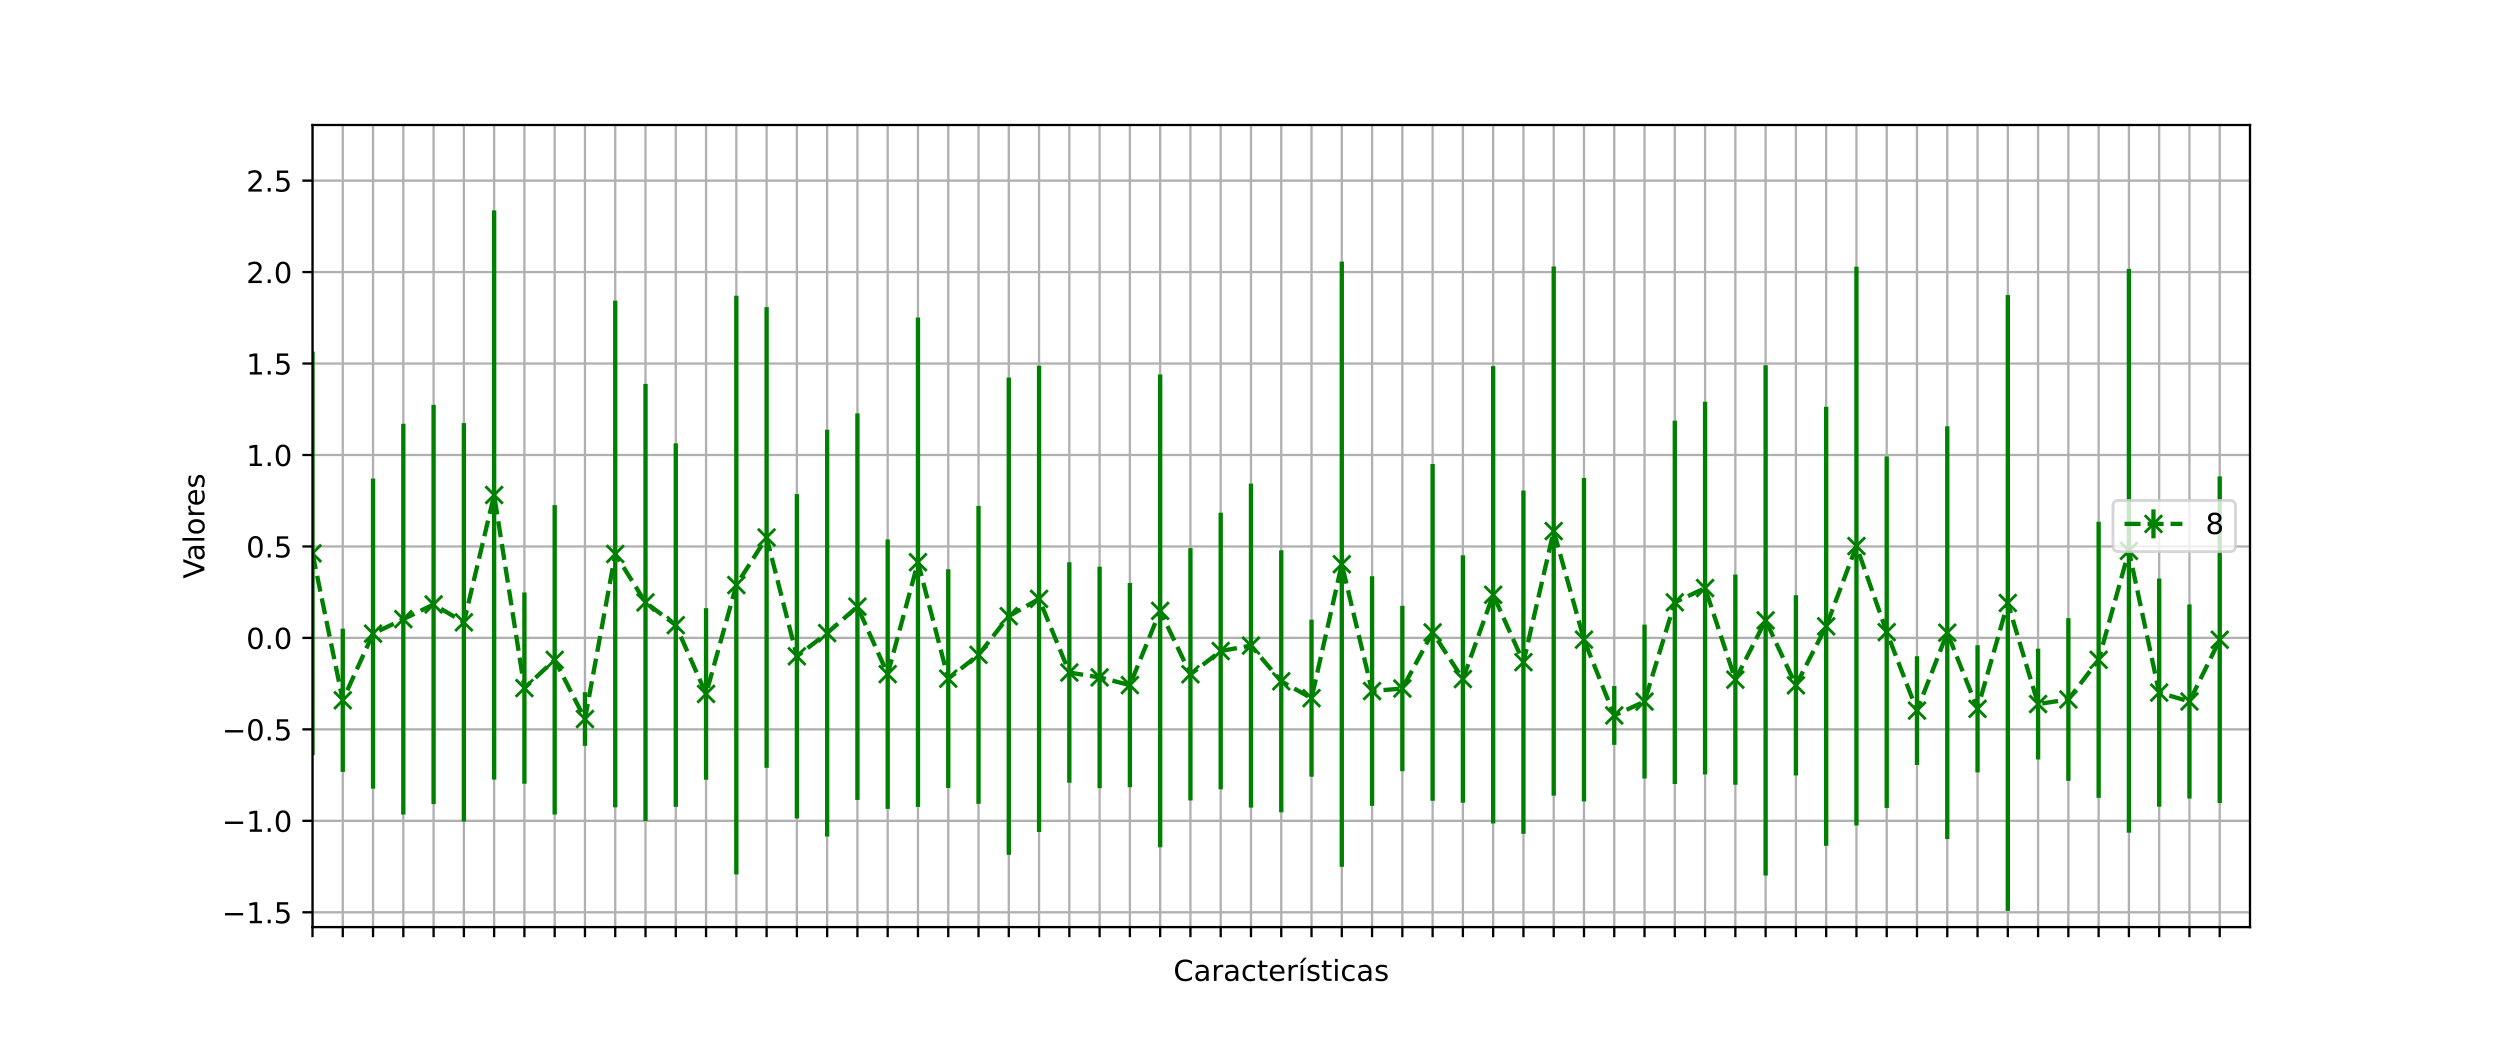 <?xml version="1.0" encoding="utf-8" standalone="no"?>
<!DOCTYPE svg PUBLIC "-//W3C//DTD SVG 1.1//EN"
  "http://www.w3.org/Graphics/SVG/1.1/DTD/svg11.dtd">
<!-- Created with matplotlib (https://matplotlib.org/) -->
<svg height="360pt" version="1.1" viewBox="0 0 864 360" width="864pt" xmlns="http://www.w3.org/2000/svg" xmlns:xlink="http://www.w3.org/1999/xlink">
 <defs>
  <style type="text/css">*{stroke-linecap:butt;stroke-linejoin:round;}</style>
 </defs>
 <g id="figure_1">
  <g id="patch_1">
   <path d="M 0 360 
L 864 360 
L 864 0 
L 0 0 
z
" style="fill:#ffffff;"/>
  </g>
  <g id="axes_1">
   <g id="patch_2">
    <path d="M 108 320.4 
L 777.6 320.4 
L 777.6 43.2 
L 108 43.2 
z
" style="fill:#ffffff;"/>
   </g>
   <g id="matplotlib.axis_1">
    <g id="xtick_1">
     <g id="line2d_1">
      <path clip-path="url(#pb3b58deb96)" d="M 108 320.4 
L 108 43.2 
" style="fill:none;stroke:#b0b0b0;stroke-linecap:square;stroke-width:0.8;"/>
     </g>
     <g id="line2d_2">
      <defs>
       <path d="M 0 0 
L 0 3.5 
" id="m9995a8ee7d" style="stroke:#000000;stroke-width:0.8;"/>
      </defs>
      <g>
       <use style="stroke:#000000;stroke-width:0.8;" x="108" xlink:href="#m9995a8ee7d" y="320.4"/>
      </g>
     </g>
    </g>
    <g id="xtick_2">
     <g id="line2d_3">
      <path clip-path="url(#pb3b58deb96)" d="M 118.463 320.4 
L 118.463 43.2 
" style="fill:none;stroke:#b0b0b0;stroke-linecap:square;stroke-width:0.8;"/>
     </g>
     <g id="line2d_4">
      <g>
       <use style="stroke:#000000;stroke-width:0.8;" x="118.463" xlink:href="#m9995a8ee7d" y="320.4"/>
      </g>
     </g>
    </g>
    <g id="xtick_3">
     <g id="line2d_5">
      <path clip-path="url(#pb3b58deb96)" d="M 128.925 320.4 
L 128.925 43.2 
" style="fill:none;stroke:#b0b0b0;stroke-linecap:square;stroke-width:0.8;"/>
     </g>
     <g id="line2d_6">
      <g>
       <use style="stroke:#000000;stroke-width:0.8;" x="128.925" xlink:href="#m9995a8ee7d" y="320.4"/>
      </g>
     </g>
    </g>
    <g id="xtick_4">
     <g id="line2d_7">
      <path clip-path="url(#pb3b58deb96)" d="M 139.387 320.4 
L 139.387 43.2 
" style="fill:none;stroke:#b0b0b0;stroke-linecap:square;stroke-width:0.8;"/>
     </g>
     <g id="line2d_8">
      <g>
       <use style="stroke:#000000;stroke-width:0.8;" x="139.387" xlink:href="#m9995a8ee7d" y="320.4"/>
      </g>
     </g>
    </g>
    <g id="xtick_5">
     <g id="line2d_9">
      <path clip-path="url(#pb3b58deb96)" d="M 149.85 320.4 
L 149.85 43.2 
" style="fill:none;stroke:#b0b0b0;stroke-linecap:square;stroke-width:0.8;"/>
     </g>
     <g id="line2d_10">
      <g>
       <use style="stroke:#000000;stroke-width:0.8;" x="149.85" xlink:href="#m9995a8ee7d" y="320.4"/>
      </g>
     </g>
    </g>
    <g id="xtick_6">
     <g id="line2d_11">
      <path clip-path="url(#pb3b58deb96)" d="M 160.312 320.4 
L 160.312 43.2 
" style="fill:none;stroke:#b0b0b0;stroke-linecap:square;stroke-width:0.8;"/>
     </g>
     <g id="line2d_12">
      <g>
       <use style="stroke:#000000;stroke-width:0.8;" x="160.312" xlink:href="#m9995a8ee7d" y="320.4"/>
      </g>
     </g>
    </g>
    <g id="xtick_7">
     <g id="line2d_13">
      <path clip-path="url(#pb3b58deb96)" d="M 170.775 320.4 
L 170.775 43.2 
" style="fill:none;stroke:#b0b0b0;stroke-linecap:square;stroke-width:0.8;"/>
     </g>
     <g id="line2d_14">
      <g>
       <use style="stroke:#000000;stroke-width:0.8;" x="170.775" xlink:href="#m9995a8ee7d" y="320.4"/>
      </g>
     </g>
    </g>
    <g id="xtick_8">
     <g id="line2d_15">
      <path clip-path="url(#pb3b58deb96)" d="M 181.238 320.4 
L 181.238 43.2 
" style="fill:none;stroke:#b0b0b0;stroke-linecap:square;stroke-width:0.8;"/>
     </g>
     <g id="line2d_16">
      <g>
       <use style="stroke:#000000;stroke-width:0.8;" x="181.238" xlink:href="#m9995a8ee7d" y="320.4"/>
      </g>
     </g>
    </g>
    <g id="xtick_9">
     <g id="line2d_17">
      <path clip-path="url(#pb3b58deb96)" d="M 191.7 320.4 
L 191.7 43.2 
" style="fill:none;stroke:#b0b0b0;stroke-linecap:square;stroke-width:0.8;"/>
     </g>
     <g id="line2d_18">
      <g>
       <use style="stroke:#000000;stroke-width:0.8;" x="191.7" xlink:href="#m9995a8ee7d" y="320.4"/>
      </g>
     </g>
    </g>
    <g id="xtick_10">
     <g id="line2d_19">
      <path clip-path="url(#pb3b58deb96)" d="M 202.162 320.4 
L 202.162 43.2 
" style="fill:none;stroke:#b0b0b0;stroke-linecap:square;stroke-width:0.8;"/>
     </g>
     <g id="line2d_20">
      <g>
       <use style="stroke:#000000;stroke-width:0.8;" x="202.162" xlink:href="#m9995a8ee7d" y="320.4"/>
      </g>
     </g>
    </g>
    <g id="xtick_11">
     <g id="line2d_21">
      <path clip-path="url(#pb3b58deb96)" d="M 212.625 320.4 
L 212.625 43.2 
" style="fill:none;stroke:#b0b0b0;stroke-linecap:square;stroke-width:0.8;"/>
     </g>
     <g id="line2d_22">
      <g>
       <use style="stroke:#000000;stroke-width:0.8;" x="212.625" xlink:href="#m9995a8ee7d" y="320.4"/>
      </g>
     </g>
    </g>
    <g id="xtick_12">
     <g id="line2d_23">
      <path clip-path="url(#pb3b58deb96)" d="M 223.088 320.4 
L 223.088 43.2 
" style="fill:none;stroke:#b0b0b0;stroke-linecap:square;stroke-width:0.8;"/>
     </g>
     <g id="line2d_24">
      <g>
       <use style="stroke:#000000;stroke-width:0.8;" x="223.088" xlink:href="#m9995a8ee7d" y="320.4"/>
      </g>
     </g>
    </g>
    <g id="xtick_13">
     <g id="line2d_25">
      <path clip-path="url(#pb3b58deb96)" d="M 233.55 320.4 
L 233.55 43.2 
" style="fill:none;stroke:#b0b0b0;stroke-linecap:square;stroke-width:0.8;"/>
     </g>
     <g id="line2d_26">
      <g>
       <use style="stroke:#000000;stroke-width:0.8;" x="233.55" xlink:href="#m9995a8ee7d" y="320.4"/>
      </g>
     </g>
    </g>
    <g id="xtick_14">
     <g id="line2d_27">
      <path clip-path="url(#pb3b58deb96)" d="M 244.012 320.4 
L 244.012 43.2 
" style="fill:none;stroke:#b0b0b0;stroke-linecap:square;stroke-width:0.8;"/>
     </g>
     <g id="line2d_28">
      <g>
       <use style="stroke:#000000;stroke-width:0.8;" x="244.012" xlink:href="#m9995a8ee7d" y="320.4"/>
      </g>
     </g>
    </g>
    <g id="xtick_15">
     <g id="line2d_29">
      <path clip-path="url(#pb3b58deb96)" d="M 254.475 320.4 
L 254.475 43.2 
" style="fill:none;stroke:#b0b0b0;stroke-linecap:square;stroke-width:0.8;"/>
     </g>
     <g id="line2d_30">
      <g>
       <use style="stroke:#000000;stroke-width:0.8;" x="254.475" xlink:href="#m9995a8ee7d" y="320.4"/>
      </g>
     </g>
    </g>
    <g id="xtick_16">
     <g id="line2d_31">
      <path clip-path="url(#pb3b58deb96)" d="M 264.938 320.4 
L 264.938 43.2 
" style="fill:none;stroke:#b0b0b0;stroke-linecap:square;stroke-width:0.8;"/>
     </g>
     <g id="line2d_32">
      <g>
       <use style="stroke:#000000;stroke-width:0.8;" x="264.938" xlink:href="#m9995a8ee7d" y="320.4"/>
      </g>
     </g>
    </g>
    <g id="xtick_17">
     <g id="line2d_33">
      <path clip-path="url(#pb3b58deb96)" d="M 275.4 320.4 
L 275.4 43.2 
" style="fill:none;stroke:#b0b0b0;stroke-linecap:square;stroke-width:0.8;"/>
     </g>
     <g id="line2d_34">
      <g>
       <use style="stroke:#000000;stroke-width:0.8;" x="275.4" xlink:href="#m9995a8ee7d" y="320.4"/>
      </g>
     </g>
    </g>
    <g id="xtick_18">
     <g id="line2d_35">
      <path clip-path="url(#pb3b58deb96)" d="M 285.863 320.4 
L 285.863 43.2 
" style="fill:none;stroke:#b0b0b0;stroke-linecap:square;stroke-width:0.8;"/>
     </g>
     <g id="line2d_36">
      <g>
       <use style="stroke:#000000;stroke-width:0.8;" x="285.863" xlink:href="#m9995a8ee7d" y="320.4"/>
      </g>
     </g>
    </g>
    <g id="xtick_19">
     <g id="line2d_37">
      <path clip-path="url(#pb3b58deb96)" d="M 296.325 320.4 
L 296.325 43.2 
" style="fill:none;stroke:#b0b0b0;stroke-linecap:square;stroke-width:0.8;"/>
     </g>
     <g id="line2d_38">
      <g>
       <use style="stroke:#000000;stroke-width:0.8;" x="296.325" xlink:href="#m9995a8ee7d" y="320.4"/>
      </g>
     </g>
    </g>
    <g id="xtick_20">
     <g id="line2d_39">
      <path clip-path="url(#pb3b58deb96)" d="M 306.788 320.4 
L 306.788 43.2 
" style="fill:none;stroke:#b0b0b0;stroke-linecap:square;stroke-width:0.8;"/>
     </g>
     <g id="line2d_40">
      <g>
       <use style="stroke:#000000;stroke-width:0.8;" x="306.788" xlink:href="#m9995a8ee7d" y="320.4"/>
      </g>
     </g>
    </g>
    <g id="xtick_21">
     <g id="line2d_41">
      <path clip-path="url(#pb3b58deb96)" d="M 317.25 320.4 
L 317.25 43.2 
" style="fill:none;stroke:#b0b0b0;stroke-linecap:square;stroke-width:0.8;"/>
     </g>
     <g id="line2d_42">
      <g>
       <use style="stroke:#000000;stroke-width:0.8;" x="317.25" xlink:href="#m9995a8ee7d" y="320.4"/>
      </g>
     </g>
    </g>
    <g id="xtick_22">
     <g id="line2d_43">
      <path clip-path="url(#pb3b58deb96)" d="M 327.712 320.4 
L 327.712 43.2 
" style="fill:none;stroke:#b0b0b0;stroke-linecap:square;stroke-width:0.8;"/>
     </g>
     <g id="line2d_44">
      <g>
       <use style="stroke:#000000;stroke-width:0.8;" x="327.712" xlink:href="#m9995a8ee7d" y="320.4"/>
      </g>
     </g>
    </g>
    <g id="xtick_23">
     <g id="line2d_45">
      <path clip-path="url(#pb3b58deb96)" d="M 338.175 320.4 
L 338.175 43.2 
" style="fill:none;stroke:#b0b0b0;stroke-linecap:square;stroke-width:0.8;"/>
     </g>
     <g id="line2d_46">
      <g>
       <use style="stroke:#000000;stroke-width:0.8;" x="338.175" xlink:href="#m9995a8ee7d" y="320.4"/>
      </g>
     </g>
    </g>
    <g id="xtick_24">
     <g id="line2d_47">
      <path clip-path="url(#pb3b58deb96)" d="M 348.637 320.4 
L 348.637 43.2 
" style="fill:none;stroke:#b0b0b0;stroke-linecap:square;stroke-width:0.8;"/>
     </g>
     <g id="line2d_48">
      <g>
       <use style="stroke:#000000;stroke-width:0.8;" x="348.637" xlink:href="#m9995a8ee7d" y="320.4"/>
      </g>
     </g>
    </g>
    <g id="xtick_25">
     <g id="line2d_49">
      <path clip-path="url(#pb3b58deb96)" d="M 359.1 320.4 
L 359.1 43.2 
" style="fill:none;stroke:#b0b0b0;stroke-linecap:square;stroke-width:0.8;"/>
     </g>
     <g id="line2d_50">
      <g>
       <use style="stroke:#000000;stroke-width:0.8;" x="359.1" xlink:href="#m9995a8ee7d" y="320.4"/>
      </g>
     </g>
    </g>
    <g id="xtick_26">
     <g id="line2d_51">
      <path clip-path="url(#pb3b58deb96)" d="M 369.562 320.4 
L 369.562 43.2 
" style="fill:none;stroke:#b0b0b0;stroke-linecap:square;stroke-width:0.8;"/>
     </g>
     <g id="line2d_52">
      <g>
       <use style="stroke:#000000;stroke-width:0.8;" x="369.562" xlink:href="#m9995a8ee7d" y="320.4"/>
      </g>
     </g>
    </g>
    <g id="xtick_27">
     <g id="line2d_53">
      <path clip-path="url(#pb3b58deb96)" d="M 380.025 320.4 
L 380.025 43.2 
" style="fill:none;stroke:#b0b0b0;stroke-linecap:square;stroke-width:0.8;"/>
     </g>
     <g id="line2d_54">
      <g>
       <use style="stroke:#000000;stroke-width:0.8;" x="380.025" xlink:href="#m9995a8ee7d" y="320.4"/>
      </g>
     </g>
    </g>
    <g id="xtick_28">
     <g id="line2d_55">
      <path clip-path="url(#pb3b58deb96)" d="M 390.488 320.4 
L 390.488 43.2 
" style="fill:none;stroke:#b0b0b0;stroke-linecap:square;stroke-width:0.8;"/>
     </g>
     <g id="line2d_56">
      <g>
       <use style="stroke:#000000;stroke-width:0.8;" x="390.488" xlink:href="#m9995a8ee7d" y="320.4"/>
      </g>
     </g>
    </g>
    <g id="xtick_29">
     <g id="line2d_57">
      <path clip-path="url(#pb3b58deb96)" d="M 400.95 320.4 
L 400.95 43.2 
" style="fill:none;stroke:#b0b0b0;stroke-linecap:square;stroke-width:0.8;"/>
     </g>
     <g id="line2d_58">
      <g>
       <use style="stroke:#000000;stroke-width:0.8;" x="400.95" xlink:href="#m9995a8ee7d" y="320.4"/>
      </g>
     </g>
    </g>
    <g id="xtick_30">
     <g id="line2d_59">
      <path clip-path="url(#pb3b58deb96)" d="M 411.413 320.4 
L 411.413 43.2 
" style="fill:none;stroke:#b0b0b0;stroke-linecap:square;stroke-width:0.8;"/>
     </g>
     <g id="line2d_60">
      <g>
       <use style="stroke:#000000;stroke-width:0.8;" x="411.413" xlink:href="#m9995a8ee7d" y="320.4"/>
      </g>
     </g>
    </g>
    <g id="xtick_31">
     <g id="line2d_61">
      <path clip-path="url(#pb3b58deb96)" d="M 421.875 320.4 
L 421.875 43.2 
" style="fill:none;stroke:#b0b0b0;stroke-linecap:square;stroke-width:0.8;"/>
     </g>
     <g id="line2d_62">
      <g>
       <use style="stroke:#000000;stroke-width:0.8;" x="421.875" xlink:href="#m9995a8ee7d" y="320.4"/>
      </g>
     </g>
    </g>
    <g id="xtick_32">
     <g id="line2d_63">
      <path clip-path="url(#pb3b58deb96)" d="M 432.337 320.4 
L 432.337 43.2 
" style="fill:none;stroke:#b0b0b0;stroke-linecap:square;stroke-width:0.8;"/>
     </g>
     <g id="line2d_64">
      <g>
       <use style="stroke:#000000;stroke-width:0.8;" x="432.337" xlink:href="#m9995a8ee7d" y="320.4"/>
      </g>
     </g>
    </g>
    <g id="xtick_33">
     <g id="line2d_65">
      <path clip-path="url(#pb3b58deb96)" d="M 442.8 320.4 
L 442.8 43.2 
" style="fill:none;stroke:#b0b0b0;stroke-linecap:square;stroke-width:0.8;"/>
     </g>
     <g id="line2d_66">
      <g>
       <use style="stroke:#000000;stroke-width:0.8;" x="442.8" xlink:href="#m9995a8ee7d" y="320.4"/>
      </g>
     </g>
    </g>
    <g id="xtick_34">
     <g id="line2d_67">
      <path clip-path="url(#pb3b58deb96)" d="M 453.262 320.4 
L 453.262 43.2 
" style="fill:none;stroke:#b0b0b0;stroke-linecap:square;stroke-width:0.8;"/>
     </g>
     <g id="line2d_68">
      <g>
       <use style="stroke:#000000;stroke-width:0.8;" x="453.262" xlink:href="#m9995a8ee7d" y="320.4"/>
      </g>
     </g>
    </g>
    <g id="xtick_35">
     <g id="line2d_69">
      <path clip-path="url(#pb3b58deb96)" d="M 463.725 320.4 
L 463.725 43.2 
" style="fill:none;stroke:#b0b0b0;stroke-linecap:square;stroke-width:0.8;"/>
     </g>
     <g id="line2d_70">
      <g>
       <use style="stroke:#000000;stroke-width:0.8;" x="463.725" xlink:href="#m9995a8ee7d" y="320.4"/>
      </g>
     </g>
    </g>
    <g id="xtick_36">
     <g id="line2d_71">
      <path clip-path="url(#pb3b58deb96)" d="M 474.188 320.4 
L 474.188 43.2 
" style="fill:none;stroke:#b0b0b0;stroke-linecap:square;stroke-width:0.8;"/>
     </g>
     <g id="line2d_72">
      <g>
       <use style="stroke:#000000;stroke-width:0.8;" x="474.188" xlink:href="#m9995a8ee7d" y="320.4"/>
      </g>
     </g>
    </g>
    <g id="xtick_37">
     <g id="line2d_73">
      <path clip-path="url(#pb3b58deb96)" d="M 484.65 320.4 
L 484.65 43.2 
" style="fill:none;stroke:#b0b0b0;stroke-linecap:square;stroke-width:0.8;"/>
     </g>
     <g id="line2d_74">
      <g>
       <use style="stroke:#000000;stroke-width:0.8;" x="484.65" xlink:href="#m9995a8ee7d" y="320.4"/>
      </g>
     </g>
    </g>
    <g id="xtick_38">
     <g id="line2d_75">
      <path clip-path="url(#pb3b58deb96)" d="M 495.113 320.4 
L 495.113 43.2 
" style="fill:none;stroke:#b0b0b0;stroke-linecap:square;stroke-width:0.8;"/>
     </g>
     <g id="line2d_76">
      <g>
       <use style="stroke:#000000;stroke-width:0.8;" x="495.113" xlink:href="#m9995a8ee7d" y="320.4"/>
      </g>
     </g>
    </g>
    <g id="xtick_39">
     <g id="line2d_77">
      <path clip-path="url(#pb3b58deb96)" d="M 505.575 320.4 
L 505.575 43.2 
" style="fill:none;stroke:#b0b0b0;stroke-linecap:square;stroke-width:0.8;"/>
     </g>
     <g id="line2d_78">
      <g>
       <use style="stroke:#000000;stroke-width:0.8;" x="505.575" xlink:href="#m9995a8ee7d" y="320.4"/>
      </g>
     </g>
    </g>
    <g id="xtick_40">
     <g id="line2d_79">
      <path clip-path="url(#pb3b58deb96)" d="M 516.038 320.4 
L 516.038 43.2 
" style="fill:none;stroke:#b0b0b0;stroke-linecap:square;stroke-width:0.8;"/>
     </g>
     <g id="line2d_80">
      <g>
       <use style="stroke:#000000;stroke-width:0.8;" x="516.038" xlink:href="#m9995a8ee7d" y="320.4"/>
      </g>
     </g>
    </g>
    <g id="xtick_41">
     <g id="line2d_81">
      <path clip-path="url(#pb3b58deb96)" d="M 526.5 320.4 
L 526.5 43.2 
" style="fill:none;stroke:#b0b0b0;stroke-linecap:square;stroke-width:0.8;"/>
     </g>
     <g id="line2d_82">
      <g>
       <use style="stroke:#000000;stroke-width:0.8;" x="526.5" xlink:href="#m9995a8ee7d" y="320.4"/>
      </g>
     </g>
    </g>
    <g id="xtick_42">
     <g id="line2d_83">
      <path clip-path="url(#pb3b58deb96)" d="M 536.962 320.4 
L 536.962 43.2 
" style="fill:none;stroke:#b0b0b0;stroke-linecap:square;stroke-width:0.8;"/>
     </g>
     <g id="line2d_84">
      <g>
       <use style="stroke:#000000;stroke-width:0.8;" x="536.962" xlink:href="#m9995a8ee7d" y="320.4"/>
      </g>
     </g>
    </g>
    <g id="xtick_43">
     <g id="line2d_85">
      <path clip-path="url(#pb3b58deb96)" d="M 547.425 320.4 
L 547.425 43.2 
" style="fill:none;stroke:#b0b0b0;stroke-linecap:square;stroke-width:0.8;"/>
     </g>
     <g id="line2d_86">
      <g>
       <use style="stroke:#000000;stroke-width:0.8;" x="547.425" xlink:href="#m9995a8ee7d" y="320.4"/>
      </g>
     </g>
    </g>
    <g id="xtick_44">
     <g id="line2d_87">
      <path clip-path="url(#pb3b58deb96)" d="M 557.888 320.4 
L 557.888 43.2 
" style="fill:none;stroke:#b0b0b0;stroke-linecap:square;stroke-width:0.8;"/>
     </g>
     <g id="line2d_88">
      <g>
       <use style="stroke:#000000;stroke-width:0.8;" x="557.888" xlink:href="#m9995a8ee7d" y="320.4"/>
      </g>
     </g>
    </g>
    <g id="xtick_45">
     <g id="line2d_89">
      <path clip-path="url(#pb3b58deb96)" d="M 568.35 320.4 
L 568.35 43.2 
" style="fill:none;stroke:#b0b0b0;stroke-linecap:square;stroke-width:0.8;"/>
     </g>
     <g id="line2d_90">
      <g>
       <use style="stroke:#000000;stroke-width:0.8;" x="568.35" xlink:href="#m9995a8ee7d" y="320.4"/>
      </g>
     </g>
    </g>
    <g id="xtick_46">
     <g id="line2d_91">
      <path clip-path="url(#pb3b58deb96)" d="M 578.812 320.4 
L 578.812 43.2 
" style="fill:none;stroke:#b0b0b0;stroke-linecap:square;stroke-width:0.8;"/>
     </g>
     <g id="line2d_92">
      <g>
       <use style="stroke:#000000;stroke-width:0.8;" x="578.812" xlink:href="#m9995a8ee7d" y="320.4"/>
      </g>
     </g>
    </g>
    <g id="xtick_47">
     <g id="line2d_93">
      <path clip-path="url(#pb3b58deb96)" d="M 589.275 320.4 
L 589.275 43.2 
" style="fill:none;stroke:#b0b0b0;stroke-linecap:square;stroke-width:0.8;"/>
     </g>
     <g id="line2d_94">
      <g>
       <use style="stroke:#000000;stroke-width:0.8;" x="589.275" xlink:href="#m9995a8ee7d" y="320.4"/>
      </g>
     </g>
    </g>
    <g id="xtick_48">
     <g id="line2d_95">
      <path clip-path="url(#pb3b58deb96)" d="M 599.737 320.4 
L 599.737 43.2 
" style="fill:none;stroke:#b0b0b0;stroke-linecap:square;stroke-width:0.8;"/>
     </g>
     <g id="line2d_96">
      <g>
       <use style="stroke:#000000;stroke-width:0.8;" x="599.737" xlink:href="#m9995a8ee7d" y="320.4"/>
      </g>
     </g>
    </g>
    <g id="xtick_49">
     <g id="line2d_97">
      <path clip-path="url(#pb3b58deb96)" d="M 610.2 320.4 
L 610.2 43.2 
" style="fill:none;stroke:#b0b0b0;stroke-linecap:square;stroke-width:0.8;"/>
     </g>
     <g id="line2d_98">
      <g>
       <use style="stroke:#000000;stroke-width:0.8;" x="610.2" xlink:href="#m9995a8ee7d" y="320.4"/>
      </g>
     </g>
    </g>
    <g id="xtick_50">
     <g id="line2d_99">
      <path clip-path="url(#pb3b58deb96)" d="M 620.663 320.4 
L 620.663 43.2 
" style="fill:none;stroke:#b0b0b0;stroke-linecap:square;stroke-width:0.8;"/>
     </g>
     <g id="line2d_100">
      <g>
       <use style="stroke:#000000;stroke-width:0.8;" x="620.663" xlink:href="#m9995a8ee7d" y="320.4"/>
      </g>
     </g>
    </g>
    <g id="xtick_51">
     <g id="line2d_101">
      <path clip-path="url(#pb3b58deb96)" d="M 631.125 320.4 
L 631.125 43.2 
" style="fill:none;stroke:#b0b0b0;stroke-linecap:square;stroke-width:0.8;"/>
     </g>
     <g id="line2d_102">
      <g>
       <use style="stroke:#000000;stroke-width:0.8;" x="631.125" xlink:href="#m9995a8ee7d" y="320.4"/>
      </g>
     </g>
    </g>
    <g id="xtick_52">
     <g id="line2d_103">
      <path clip-path="url(#pb3b58deb96)" d="M 641.587 320.4 
L 641.587 43.2 
" style="fill:none;stroke:#b0b0b0;stroke-linecap:square;stroke-width:0.8;"/>
     </g>
     <g id="line2d_104">
      <g>
       <use style="stroke:#000000;stroke-width:0.8;" x="641.587" xlink:href="#m9995a8ee7d" y="320.4"/>
      </g>
     </g>
    </g>
    <g id="xtick_53">
     <g id="line2d_105">
      <path clip-path="url(#pb3b58deb96)" d="M 652.05 320.4 
L 652.05 43.2 
" style="fill:none;stroke:#b0b0b0;stroke-linecap:square;stroke-width:0.8;"/>
     </g>
     <g id="line2d_106">
      <g>
       <use style="stroke:#000000;stroke-width:0.8;" x="652.05" xlink:href="#m9995a8ee7d" y="320.4"/>
      </g>
     </g>
    </g>
    <g id="xtick_54">
     <g id="line2d_107">
      <path clip-path="url(#pb3b58deb96)" d="M 662.513 320.4 
L 662.513 43.2 
" style="fill:none;stroke:#b0b0b0;stroke-linecap:square;stroke-width:0.8;"/>
     </g>
     <g id="line2d_108">
      <g>
       <use style="stroke:#000000;stroke-width:0.8;" x="662.513" xlink:href="#m9995a8ee7d" y="320.4"/>
      </g>
     </g>
    </g>
    <g id="xtick_55">
     <g id="line2d_109">
      <path clip-path="url(#pb3b58deb96)" d="M 672.975 320.4 
L 672.975 43.2 
" style="fill:none;stroke:#b0b0b0;stroke-linecap:square;stroke-width:0.8;"/>
     </g>
     <g id="line2d_110">
      <g>
       <use style="stroke:#000000;stroke-width:0.8;" x="672.975" xlink:href="#m9995a8ee7d" y="320.4"/>
      </g>
     </g>
    </g>
    <g id="xtick_56">
     <g id="line2d_111">
      <path clip-path="url(#pb3b58deb96)" d="M 683.438 320.4 
L 683.438 43.2 
" style="fill:none;stroke:#b0b0b0;stroke-linecap:square;stroke-width:0.8;"/>
     </g>
     <g id="line2d_112">
      <g>
       <use style="stroke:#000000;stroke-width:0.8;" x="683.438" xlink:href="#m9995a8ee7d" y="320.4"/>
      </g>
     </g>
    </g>
    <g id="xtick_57">
     <g id="line2d_113">
      <path clip-path="url(#pb3b58deb96)" d="M 693.9 320.4 
L 693.9 43.2 
" style="fill:none;stroke:#b0b0b0;stroke-linecap:square;stroke-width:0.8;"/>
     </g>
     <g id="line2d_114">
      <g>
       <use style="stroke:#000000;stroke-width:0.8;" x="693.9" xlink:href="#m9995a8ee7d" y="320.4"/>
      </g>
     </g>
    </g>
    <g id="xtick_58">
     <g id="line2d_115">
      <path clip-path="url(#pb3b58deb96)" d="M 704.362 320.4 
L 704.362 43.2 
" style="fill:none;stroke:#b0b0b0;stroke-linecap:square;stroke-width:0.8;"/>
     </g>
     <g id="line2d_116">
      <g>
       <use style="stroke:#000000;stroke-width:0.8;" x="704.362" xlink:href="#m9995a8ee7d" y="320.4"/>
      </g>
     </g>
    </g>
    <g id="xtick_59">
     <g id="line2d_117">
      <path clip-path="url(#pb3b58deb96)" d="M 714.825 320.4 
L 714.825 43.2 
" style="fill:none;stroke:#b0b0b0;stroke-linecap:square;stroke-width:0.8;"/>
     </g>
     <g id="line2d_118">
      <g>
       <use style="stroke:#000000;stroke-width:0.8;" x="714.825" xlink:href="#m9995a8ee7d" y="320.4"/>
      </g>
     </g>
    </g>
    <g id="xtick_60">
     <g id="line2d_119">
      <path clip-path="url(#pb3b58deb96)" d="M 725.288 320.4 
L 725.288 43.2 
" style="fill:none;stroke:#b0b0b0;stroke-linecap:square;stroke-width:0.8;"/>
     </g>
     <g id="line2d_120">
      <g>
       <use style="stroke:#000000;stroke-width:0.8;" x="725.288" xlink:href="#m9995a8ee7d" y="320.4"/>
      </g>
     </g>
    </g>
    <g id="xtick_61">
     <g id="line2d_121">
      <path clip-path="url(#pb3b58deb96)" d="M 735.75 320.4 
L 735.75 43.2 
" style="fill:none;stroke:#b0b0b0;stroke-linecap:square;stroke-width:0.8;"/>
     </g>
     <g id="line2d_122">
      <g>
       <use style="stroke:#000000;stroke-width:0.8;" x="735.75" xlink:href="#m9995a8ee7d" y="320.4"/>
      </g>
     </g>
    </g>
    <g id="xtick_62">
     <g id="line2d_123">
      <path clip-path="url(#pb3b58deb96)" d="M 746.212 320.4 
L 746.212 43.2 
" style="fill:none;stroke:#b0b0b0;stroke-linecap:square;stroke-width:0.8;"/>
     </g>
     <g id="line2d_124">
      <g>
       <use style="stroke:#000000;stroke-width:0.8;" x="746.212" xlink:href="#m9995a8ee7d" y="320.4"/>
      </g>
     </g>
    </g>
    <g id="xtick_63">
     <g id="line2d_125">
      <path clip-path="url(#pb3b58deb96)" d="M 756.675 320.4 
L 756.675 43.2 
" style="fill:none;stroke:#b0b0b0;stroke-linecap:square;stroke-width:0.8;"/>
     </g>
     <g id="line2d_126">
      <g>
       <use style="stroke:#000000;stroke-width:0.8;" x="756.675" xlink:href="#m9995a8ee7d" y="320.4"/>
      </g>
     </g>
    </g>
    <g id="xtick_64">
     <g id="line2d_127">
      <path clip-path="url(#pb3b58deb96)" d="M 767.138 320.4 
L 767.138 43.2 
" style="fill:none;stroke:#b0b0b0;stroke-linecap:square;stroke-width:0.8;"/>
     </g>
     <g id="line2d_128">
      <g>
       <use style="stroke:#000000;stroke-width:0.8;" x="767.138" xlink:href="#m9995a8ee7d" y="320.4"/>
      </g>
     </g>
    </g>
    <g id="text_1">
     <!-- Características -->
     <g transform="translate(405.523 338.998)scale(0.1 -0.1)">
      <defs>
       <path d="M 64.406 67.281 
L 64.406 56.891 
Q 59.422 61.531 53.781 63.812 
Q 48.141 66.109 41.797 66.109 
Q 29.297 66.109 22.656 58.469 
Q 16.016 50.828 16.016 36.375 
Q 16.016 21.969 22.656 14.328 
Q 29.297 6.688 41.797 6.688 
Q 48.141 6.688 53.781 8.984 
Q 59.422 11.281 64.406 15.922 
L 64.406 5.609 
Q 59.234 2.094 53.438 0.328 
Q 47.656 -1.422 41.219 -1.422 
Q 24.656 -1.422 15.125 8.703 
Q 5.609 18.844 5.609 36.375 
Q 5.609 53.953 15.125 64.078 
Q 24.656 74.219 41.219 74.219 
Q 47.75 74.219 53.531 72.484 
Q 59.328 70.75 64.406 67.281 
z
" id="DejaVuSans-67"/>
       <path d="M 34.281 27.484 
Q 23.391 27.484 19.188 25 
Q 14.984 22.516 14.984 16.5 
Q 14.984 11.719 18.141 8.906 
Q 21.297 6.109 26.703 6.109 
Q 34.188 6.109 38.703 11.406 
Q 43.219 16.703 43.219 25.484 
L 43.219 27.484 
z
M 52.203 31.203 
L 52.203 0 
L 43.219 0 
L 43.219 8.297 
Q 40.141 3.328 35.547 0.953 
Q 30.953 -1.422 24.312 -1.422 
Q 15.922 -1.422 10.953 3.297 
Q 6 8.016 6 15.922 
Q 6 25.141 12.172 29.828 
Q 18.359 34.516 30.609 34.516 
L 43.219 34.516 
L 43.219 35.406 
Q 43.219 41.609 39.141 45 
Q 35.062 48.391 27.688 48.391 
Q 23 48.391 18.547 47.266 
Q 14.109 46.141 10.016 43.891 
L 10.016 52.203 
Q 14.938 54.109 19.578 55.047 
Q 24.219 56 28.609 56 
Q 40.484 56 46.344 49.844 
Q 52.203 43.703 52.203 31.203 
z
" id="DejaVuSans-97"/>
       <path d="M 41.109 46.297 
Q 39.594 47.172 37.812 47.578 
Q 36.031 48 33.891 48 
Q 26.266 48 22.188 43.047 
Q 18.109 38.094 18.109 28.812 
L 18.109 0 
L 9.078 0 
L 9.078 54.688 
L 18.109 54.688 
L 18.109 46.188 
Q 20.953 51.172 25.484 53.578 
Q 30.031 56 36.531 56 
Q 37.453 56 38.578 55.875 
Q 39.703 55.766 41.062 55.516 
z
" id="DejaVuSans-114"/>
       <path d="M 48.781 52.594 
L 48.781 44.188 
Q 44.969 46.297 41.141 47.344 
Q 37.312 48.391 33.406 48.391 
Q 24.656 48.391 19.812 42.844 
Q 14.984 37.312 14.984 27.297 
Q 14.984 17.281 19.812 11.734 
Q 24.656 6.203 33.406 6.203 
Q 37.312 6.203 41.141 7.25 
Q 44.969 8.297 48.781 10.406 
L 48.781 2.094 
Q 45.016 0.344 40.984 -0.531 
Q 36.969 -1.422 32.422 -1.422 
Q 20.062 -1.422 12.781 6.344 
Q 5.516 14.109 5.516 27.297 
Q 5.516 40.672 12.859 48.328 
Q 20.219 56 33.016 56 
Q 37.156 56 41.109 55.141 
Q 45.062 54.297 48.781 52.594 
z
" id="DejaVuSans-99"/>
       <path d="M 18.312 70.219 
L 18.312 54.688 
L 36.812 54.688 
L 36.812 47.703 
L 18.312 47.703 
L 18.312 18.016 
Q 18.312 11.328 20.141 9.422 
Q 21.969 7.516 27.594 7.516 
L 36.812 7.516 
L 36.812 0 
L 27.594 0 
Q 17.188 0 13.234 3.875 
Q 9.281 7.766 9.281 18.016 
L 9.281 47.703 
L 2.688 47.703 
L 2.688 54.688 
L 9.281 54.688 
L 9.281 70.219 
z
" id="DejaVuSans-116"/>
       <path d="M 56.203 29.594 
L 56.203 25.203 
L 14.891 25.203 
Q 15.484 15.922 20.484 11.062 
Q 25.484 6.203 34.422 6.203 
Q 39.594 6.203 44.453 7.469 
Q 49.312 8.734 54.109 11.281 
L 54.109 2.781 
Q 49.266 0.734 44.188 -0.344 
Q 39.109 -1.422 33.891 -1.422 
Q 20.797 -1.422 13.156 6.188 
Q 5.516 13.812 5.516 26.812 
Q 5.516 40.234 12.766 48.109 
Q 20.016 56 32.328 56 
Q 43.359 56 49.781 48.891 
Q 56.203 41.797 56.203 29.594 
z
M 47.219 32.234 
Q 47.125 39.594 43.094 43.984 
Q 39.062 48.391 32.422 48.391 
Q 24.906 48.391 20.391 44.141 
Q 15.875 39.891 15.188 32.172 
z
" id="DejaVuSans-101"/>
       <path d="M 20.703 79.984 
L 30.422 79.984 
L 14.5 61.625 
L 7.031 61.625 
z
M 9.422 54.688 
L 18.406 54.688 
L 18.406 0 
L 9.422 0 
z
M 13.922 56 
z
" id="DejaVuSans-237"/>
       <path d="M 44.281 53.078 
L 44.281 44.578 
Q 40.484 46.531 36.375 47.5 
Q 32.281 48.484 27.875 48.484 
Q 21.188 48.484 17.844 46.438 
Q 14.5 44.391 14.5 40.281 
Q 14.5 37.156 16.891 35.375 
Q 19.281 33.594 26.516 31.984 
L 29.594 31.297 
Q 39.156 29.25 43.188 25.516 
Q 47.219 21.781 47.219 15.094 
Q 47.219 7.469 41.188 3.016 
Q 35.156 -1.422 24.609 -1.422 
Q 20.219 -1.422 15.453 -0.562 
Q 10.688 0.297 5.422 2 
L 5.422 11.281 
Q 10.406 8.688 15.234 7.391 
Q 20.062 6.109 24.812 6.109 
Q 31.156 6.109 34.562 8.281 
Q 37.984 10.453 37.984 14.406 
Q 37.984 18.062 35.516 20.016 
Q 33.062 21.969 24.703 23.781 
L 21.578 24.516 
Q 13.234 26.266 9.516 29.906 
Q 5.812 33.547 5.812 39.891 
Q 5.812 47.609 11.281 51.797 
Q 16.75 56 26.812 56 
Q 31.781 56 36.172 55.266 
Q 40.578 54.547 44.281 53.078 
z
" id="DejaVuSans-115"/>
       <path d="M 9.422 54.688 
L 18.406 54.688 
L 18.406 0 
L 9.422 0 
z
M 9.422 75.984 
L 18.406 75.984 
L 18.406 64.594 
L 9.422 64.594 
z
" id="DejaVuSans-105"/>
      </defs>
      <use xlink:href="#DejaVuSans-67"/>
      <use x="69.824" xlink:href="#DejaVuSans-97"/>
      <use x="131.104" xlink:href="#DejaVuSans-114"/>
      <use x="172.217" xlink:href="#DejaVuSans-97"/>
      <use x="233.496" xlink:href="#DejaVuSans-99"/>
      <use x="288.477" xlink:href="#DejaVuSans-116"/>
      <use x="327.686" xlink:href="#DejaVuSans-101"/>
      <use x="389.209" xlink:href="#DejaVuSans-114"/>
      <use x="430.322" xlink:href="#DejaVuSans-237"/>
      <use x="458.105" xlink:href="#DejaVuSans-115"/>
      <use x="510.205" xlink:href="#DejaVuSans-116"/>
      <use x="549.414" xlink:href="#DejaVuSans-105"/>
      <use x="577.197" xlink:href="#DejaVuSans-99"/>
      <use x="632.178" xlink:href="#DejaVuSans-97"/>
      <use x="693.457" xlink:href="#DejaVuSans-115"/>
     </g>
    </g>
   </g>
   <g id="matplotlib.axis_2">
    <g id="ytick_1">
     <g id="line2d_129">
      <path clip-path="url(#pb3b58deb96)" d="M 108 315.289 
L 777.6 315.289 
" style="fill:none;stroke:#b0b0b0;stroke-linecap:square;stroke-width:0.8;"/>
     </g>
     <g id="line2d_130">
      <defs>
       <path d="M 0 0 
L -3.5 0 
" id="mf49e42f866" style="stroke:#000000;stroke-width:0.8;"/>
      </defs>
      <g>
       <use style="stroke:#000000;stroke-width:0.8;" x="108" xlink:href="#mf49e42f866" y="315.289"/>
      </g>
     </g>
     <g id="text_2">
      <!-- −1.5 -->
      <g transform="translate(76.717 319.088)scale(0.1 -0.1)">
       <defs>
        <path d="M 10.594 35.5 
L 73.188 35.5 
L 73.188 27.203 
L 10.594 27.203 
z
" id="DejaVuSans-8722"/>
        <path d="M 12.406 8.297 
L 28.516 8.297 
L 28.516 63.922 
L 10.984 60.406 
L 10.984 69.391 
L 28.422 72.906 
L 38.281 72.906 
L 38.281 8.297 
L 54.391 8.297 
L 54.391 0 
L 12.406 0 
z
" id="DejaVuSans-49"/>
        <path d="M 10.688 12.406 
L 21 12.406 
L 21 0 
L 10.688 0 
z
" id="DejaVuSans-46"/>
        <path d="M 10.797 72.906 
L 49.516 72.906 
L 49.516 64.594 
L 19.828 64.594 
L 19.828 46.734 
Q 21.969 47.469 24.109 47.828 
Q 26.266 48.188 28.422 48.188 
Q 40.625 48.188 47.75 41.5 
Q 54.891 34.812 54.891 23.391 
Q 54.891 11.625 47.562 5.094 
Q 40.234 -1.422 26.906 -1.422 
Q 22.312 -1.422 17.547 -0.641 
Q 12.797 0.141 7.719 1.703 
L 7.719 11.625 
Q 12.109 9.234 16.797 8.062 
Q 21.484 6.891 26.703 6.891 
Q 35.156 6.891 40.078 11.328 
Q 45.016 15.766 45.016 23.391 
Q 45.016 31 40.078 35.438 
Q 35.156 39.891 26.703 39.891 
Q 22.75 39.891 18.812 39.016 
Q 14.891 38.141 10.797 36.281 
z
" id="DejaVuSans-53"/>
       </defs>
       <use xlink:href="#DejaVuSans-8722"/>
       <use x="83.789" xlink:href="#DejaVuSans-49"/>
       <use x="147.412" xlink:href="#DejaVuSans-46"/>
       <use x="179.199" xlink:href="#DejaVuSans-53"/>
      </g>
     </g>
    </g>
    <g id="ytick_2">
     <g id="line2d_131">
      <path clip-path="url(#pb3b58deb96)" d="M 108 283.68 
L 777.6 283.68 
" style="fill:none;stroke:#b0b0b0;stroke-linecap:square;stroke-width:0.8;"/>
     </g>
     <g id="line2d_132">
      <g>
       <use style="stroke:#000000;stroke-width:0.8;" x="108" xlink:href="#mf49e42f866" y="283.68"/>
      </g>
     </g>
     <g id="text_3">
      <!-- −1.0 -->
      <g transform="translate(76.717 287.48)scale(0.1 -0.1)">
       <defs>
        <path d="M 31.781 66.406 
Q 24.172 66.406 20.328 58.906 
Q 16.5 51.422 16.5 36.375 
Q 16.5 21.391 20.328 13.891 
Q 24.172 6.391 31.781 6.391 
Q 39.453 6.391 43.281 13.891 
Q 47.125 21.391 47.125 36.375 
Q 47.125 51.422 43.281 58.906 
Q 39.453 66.406 31.781 66.406 
z
M 31.781 74.219 
Q 44.047 74.219 50.516 64.516 
Q 56.984 54.828 56.984 36.375 
Q 56.984 17.969 50.516 8.266 
Q 44.047 -1.422 31.781 -1.422 
Q 19.531 -1.422 13.062 8.266 
Q 6.594 17.969 6.594 36.375 
Q 6.594 54.828 13.062 64.516 
Q 19.531 74.219 31.781 74.219 
z
" id="DejaVuSans-48"/>
       </defs>
       <use xlink:href="#DejaVuSans-8722"/>
       <use x="83.789" xlink:href="#DejaVuSans-49"/>
       <use x="147.412" xlink:href="#DejaVuSans-46"/>
       <use x="179.199" xlink:href="#DejaVuSans-48"/>
      </g>
     </g>
    </g>
    <g id="ytick_3">
     <g id="line2d_133">
      <path clip-path="url(#pb3b58deb96)" d="M 108 252.072 
L 777.6 252.072 
" style="fill:none;stroke:#b0b0b0;stroke-linecap:square;stroke-width:0.8;"/>
     </g>
     <g id="line2d_134">
      <g>
       <use style="stroke:#000000;stroke-width:0.8;" x="108" xlink:href="#mf49e42f866" y="252.072"/>
      </g>
     </g>
     <g id="text_4">
      <!-- −0.5 -->
      <g transform="translate(76.717 255.871)scale(0.1 -0.1)">
       <use xlink:href="#DejaVuSans-8722"/>
       <use x="83.789" xlink:href="#DejaVuSans-48"/>
       <use x="147.412" xlink:href="#DejaVuSans-46"/>
       <use x="179.199" xlink:href="#DejaVuSans-53"/>
      </g>
     </g>
    </g>
    <g id="ytick_4">
     <g id="line2d_135">
      <path clip-path="url(#pb3b58deb96)" d="M 108 220.463 
L 777.6 220.463 
" style="fill:none;stroke:#b0b0b0;stroke-linecap:square;stroke-width:0.8;"/>
     </g>
     <g id="line2d_136">
      <g>
       <use style="stroke:#000000;stroke-width:0.8;" x="108" xlink:href="#mf49e42f866" y="220.463"/>
      </g>
     </g>
     <g id="text_5">
      <!-- 0.0 -->
      <g transform="translate(85.097 224.262)scale(0.1 -0.1)">
       <use xlink:href="#DejaVuSans-48"/>
       <use x="63.623" xlink:href="#DejaVuSans-46"/>
       <use x="95.41" xlink:href="#DejaVuSans-48"/>
      </g>
     </g>
    </g>
    <g id="ytick_5">
     <g id="line2d_137">
      <path clip-path="url(#pb3b58deb96)" d="M 108 188.855 
L 777.6 188.855 
" style="fill:none;stroke:#b0b0b0;stroke-linecap:square;stroke-width:0.8;"/>
     </g>
     <g id="line2d_138">
      <g>
       <use style="stroke:#000000;stroke-width:0.8;" x="108" xlink:href="#mf49e42f866" y="188.855"/>
      </g>
     </g>
     <g id="text_6">
      <!-- 0.5 -->
      <g transform="translate(85.097 192.654)scale(0.1 -0.1)">
       <use xlink:href="#DejaVuSans-48"/>
       <use x="63.623" xlink:href="#DejaVuSans-46"/>
       <use x="95.41" xlink:href="#DejaVuSans-53"/>
      </g>
     </g>
    </g>
    <g id="ytick_6">
     <g id="line2d_139">
      <path clip-path="url(#pb3b58deb96)" d="M 108 157.246 
L 777.6 157.246 
" style="fill:none;stroke:#b0b0b0;stroke-linecap:square;stroke-width:0.8;"/>
     </g>
     <g id="line2d_140">
      <g>
       <use style="stroke:#000000;stroke-width:0.8;" x="108" xlink:href="#mf49e42f866" y="157.246"/>
      </g>
     </g>
     <g id="text_7">
      <!-- 1.0 -->
      <g transform="translate(85.097 161.045)scale(0.1 -0.1)">
       <use xlink:href="#DejaVuSans-49"/>
       <use x="63.623" xlink:href="#DejaVuSans-46"/>
       <use x="95.41" xlink:href="#DejaVuSans-48"/>
      </g>
     </g>
    </g>
    <g id="ytick_7">
     <g id="line2d_141">
      <path clip-path="url(#pb3b58deb96)" d="M 108 125.637 
L 777.6 125.637 
" style="fill:none;stroke:#b0b0b0;stroke-linecap:square;stroke-width:0.8;"/>
     </g>
     <g id="line2d_142">
      <g>
       <use style="stroke:#000000;stroke-width:0.8;" x="108" xlink:href="#mf49e42f866" y="125.637"/>
      </g>
     </g>
     <g id="text_8">
      <!-- 1.5 -->
      <g transform="translate(85.097 129.437)scale(0.1 -0.1)">
       <use xlink:href="#DejaVuSans-49"/>
       <use x="63.623" xlink:href="#DejaVuSans-46"/>
       <use x="95.41" xlink:href="#DejaVuSans-53"/>
      </g>
     </g>
    </g>
    <g id="ytick_8">
     <g id="line2d_143">
      <path clip-path="url(#pb3b58deb96)" d="M 108 94.029 
L 777.6 94.029 
" style="fill:none;stroke:#b0b0b0;stroke-linecap:square;stroke-width:0.8;"/>
     </g>
     <g id="line2d_144">
      <g>
       <use style="stroke:#000000;stroke-width:0.8;" x="108" xlink:href="#mf49e42f866" y="94.029"/>
      </g>
     </g>
     <g id="text_9">
      <!-- 2.0 -->
      <g transform="translate(85.097 97.828)scale(0.1 -0.1)">
       <defs>
        <path d="M 19.188 8.297 
L 53.609 8.297 
L 53.609 0 
L 7.328 0 
L 7.328 8.297 
Q 12.938 14.109 22.625 23.891 
Q 32.328 33.688 34.812 36.531 
Q 39.547 41.844 41.422 45.531 
Q 43.312 49.219 43.312 52.781 
Q 43.312 58.594 39.234 62.25 
Q 35.156 65.922 28.609 65.922 
Q 23.969 65.922 18.812 64.312 
Q 13.672 62.703 7.812 59.422 
L 7.812 69.391 
Q 13.766 71.781 18.938 73 
Q 24.125 74.219 28.422 74.219 
Q 39.75 74.219 46.484 68.547 
Q 53.219 62.891 53.219 53.422 
Q 53.219 48.922 51.531 44.891 
Q 49.859 40.875 45.406 35.406 
Q 44.188 33.984 37.641 27.219 
Q 31.109 20.453 19.188 8.297 
z
" id="DejaVuSans-50"/>
       </defs>
       <use xlink:href="#DejaVuSans-50"/>
       <use x="63.623" xlink:href="#DejaVuSans-46"/>
       <use x="95.41" xlink:href="#DejaVuSans-48"/>
      </g>
     </g>
    </g>
    <g id="ytick_9">
     <g id="line2d_145">
      <path clip-path="url(#pb3b58deb96)" d="M 108 62.42 
L 777.6 62.42 
" style="fill:none;stroke:#b0b0b0;stroke-linecap:square;stroke-width:0.8;"/>
     </g>
     <g id="line2d_146">
      <g>
       <use style="stroke:#000000;stroke-width:0.8;" x="108" xlink:href="#mf49e42f866" y="62.42"/>
      </g>
     </g>
     <g id="text_10">
      <!-- 2.5 -->
      <g transform="translate(85.097 66.219)scale(0.1 -0.1)">
       <use xlink:href="#DejaVuSans-50"/>
       <use x="63.623" xlink:href="#DejaVuSans-46"/>
       <use x="95.41" xlink:href="#DejaVuSans-53"/>
      </g>
     </g>
    </g>
    <g id="text_11">
     <!-- Valores -->
     <g transform="translate(70.638 199.97)rotate(-90)scale(0.1 -0.1)">
      <defs>
       <path d="M 28.609 0 
L 0.781 72.906 
L 11.078 72.906 
L 34.188 11.531 
L 57.328 72.906 
L 67.578 72.906 
L 39.797 0 
z
" id="DejaVuSans-86"/>
       <path d="M 9.422 75.984 
L 18.406 75.984 
L 18.406 0 
L 9.422 0 
z
" id="DejaVuSans-108"/>
       <path d="M 30.609 48.391 
Q 23.391 48.391 19.188 42.75 
Q 14.984 37.109 14.984 27.297 
Q 14.984 17.484 19.156 11.844 
Q 23.344 6.203 30.609 6.203 
Q 37.797 6.203 41.984 11.859 
Q 46.188 17.531 46.188 27.297 
Q 46.188 37.016 41.984 42.703 
Q 37.797 48.391 30.609 48.391 
z
M 30.609 56 
Q 42.328 56 49.016 48.375 
Q 55.719 40.766 55.719 27.297 
Q 55.719 13.875 49.016 6.219 
Q 42.328 -1.422 30.609 -1.422 
Q 18.844 -1.422 12.172 6.219 
Q 5.516 13.875 5.516 27.297 
Q 5.516 40.766 12.172 48.375 
Q 18.844 56 30.609 56 
z
" id="DejaVuSans-111"/>
      </defs>
      <use xlink:href="#DejaVuSans-86"/>
      <use x="60.658" xlink:href="#DejaVuSans-97"/>
      <use x="121.938" xlink:href="#DejaVuSans-108"/>
      <use x="149.721" xlink:href="#DejaVuSans-111"/>
      <use x="210.902" xlink:href="#DejaVuSans-114"/>
      <use x="249.766" xlink:href="#DejaVuSans-101"/>
      <use x="311.289" xlink:href="#DejaVuSans-115"/>
     </g>
    </g>
   </g>
   <g id="LineCollection_1">
    <path clip-path="url(#pb3b58deb96)" d="M 108 260.959 
L 108 121.509 
" style="fill:none;stroke:#008000;stroke-width:1.5;"/>
    <path clip-path="url(#pb3b58deb96)" d="M 118.463 266.755 
L 118.463 217.278 
" style="fill:none;stroke:#008000;stroke-width:1.5;"/>
    <path clip-path="url(#pb3b58deb96)" d="M 128.925 272.565 
L 128.925 165.415 
" style="fill:none;stroke:#008000;stroke-width:1.5;"/>
    <path clip-path="url(#pb3b58deb96)" d="M 139.387 281.508 
L 139.387 146.456 
" style="fill:none;stroke:#008000;stroke-width:1.5;"/>
    <path clip-path="url(#pb3b58deb96)" d="M 149.85 277.883 
L 149.85 139.911 
" style="fill:none;stroke:#008000;stroke-width:1.5;"/>
    <path clip-path="url(#pb3b58deb96)" d="M 160.312 283.932 
L 160.312 146.221 
" style="fill:none;stroke:#008000;stroke-width:1.5;"/>
    <path clip-path="url(#pb3b58deb96)" d="M 170.775 269.435 
L 170.775 72.707 
" style="fill:none;stroke:#008000;stroke-width:1.5;"/>
    <path clip-path="url(#pb3b58deb96)" d="M 181.238 270.855 
L 181.238 204.763 
" style="fill:none;stroke:#008000;stroke-width:1.5;"/>
    <path clip-path="url(#pb3b58deb96)" d="M 191.7 281.513 
L 191.7 174.573 
" style="fill:none;stroke:#008000;stroke-width:1.5;"/>
    <path clip-path="url(#pb3b58deb96)" d="M 202.162 257.761 
L 202.162 239.223 
" style="fill:none;stroke:#008000;stroke-width:1.5;"/>
    <path clip-path="url(#pb3b58deb96)" d="M 212.625 279.006 
L 212.625 103.91 
" style="fill:none;stroke:#008000;stroke-width:1.5;"/>
    <path clip-path="url(#pb3b58deb96)" d="M 223.088 283.721 
L 223.088 132.666 
" style="fill:none;stroke:#008000;stroke-width:1.5;"/>
    <path clip-path="url(#pb3b58deb96)" d="M 233.55 278.858 
L 233.55 153.245 
" style="fill:none;stroke:#008000;stroke-width:1.5;"/>
    <path clip-path="url(#pb3b58deb96)" d="M 244.012 269.468 
L 244.012 210.179 
" style="fill:none;stroke:#008000;stroke-width:1.5;"/>
    <path clip-path="url(#pb3b58deb96)" d="M 254.475 302.195 
L 254.475 102.2 
" style="fill:none;stroke:#008000;stroke-width:1.5;"/>
    <path clip-path="url(#pb3b58deb96)" d="M 264.938 265.363 
L 264.938 106.143 
" style="fill:none;stroke:#008000;stroke-width:1.5;"/>
    <path clip-path="url(#pb3b58deb96)" d="M 275.4 282.87 
L 275.4 170.751 
" style="fill:none;stroke:#008000;stroke-width:1.5;"/>
    <path clip-path="url(#pb3b58deb96)" d="M 285.863 289.105 
L 285.863 148.51 
" style="fill:none;stroke:#008000;stroke-width:1.5;"/>
    <path clip-path="url(#pb3b58deb96)" d="M 296.325 276.449 
L 296.325 142.871 
" style="fill:none;stroke:#008000;stroke-width:1.5;"/>
    <path clip-path="url(#pb3b58deb96)" d="M 306.788 279.542 
L 306.788 186.43 
" style="fill:none;stroke:#008000;stroke-width:1.5;"/>
    <path clip-path="url(#pb3b58deb96)" d="M 317.25 278.865 
L 317.25 109.746 
" style="fill:none;stroke:#008000;stroke-width:1.5;"/>
    <path clip-path="url(#pb3b58deb96)" d="M 327.712 272.344 
L 327.712 196.742 
" style="fill:none;stroke:#008000;stroke-width:1.5;"/>
    <path clip-path="url(#pb3b58deb96)" d="M 338.175 277.785 
L 338.175 174.844 
" style="fill:none;stroke:#008000;stroke-width:1.5;"/>
    <path clip-path="url(#pb3b58deb96)" d="M 348.637 295.412 
L 348.637 130.486 
" style="fill:none;stroke:#008000;stroke-width:1.5;"/>
    <path clip-path="url(#pb3b58deb96)" d="M 359.1 287.529 
L 359.1 126.405 
" style="fill:none;stroke:#008000;stroke-width:1.5;"/>
    <path clip-path="url(#pb3b58deb96)" d="M 369.562 270.522 
L 369.562 194.33 
" style="fill:none;stroke:#008000;stroke-width:1.5;"/>
    <path clip-path="url(#pb3b58deb96)" d="M 380.025 272.386 
L 380.025 195.84 
" style="fill:none;stroke:#008000;stroke-width:1.5;"/>
    <path clip-path="url(#pb3b58deb96)" d="M 390.488 272.049 
L 390.488 201.491 
" style="fill:none;stroke:#008000;stroke-width:1.5;"/>
    <path clip-path="url(#pb3b58deb96)" d="M 400.95 292.813 
L 400.95 129.415 
" style="fill:none;stroke:#008000;stroke-width:1.5;"/>
    <path clip-path="url(#pb3b58deb96)" d="M 411.413 276.642 
L 411.413 189.437 
" style="fill:none;stroke:#008000;stroke-width:1.5;"/>
    <path clip-path="url(#pb3b58deb96)" d="M 421.875 272.789 
L 421.875 177.2 
" style="fill:none;stroke:#008000;stroke-width:1.5;"/>
    <path clip-path="url(#pb3b58deb96)" d="M 432.337 279.109 
L 432.337 167.135 
" style="fill:none;stroke:#008000;stroke-width:1.5;"/>
    <path clip-path="url(#pb3b58deb96)" d="M 442.8 280.745 
L 442.8 190.171 
" style="fill:none;stroke:#008000;stroke-width:1.5;"/>
    <path clip-path="url(#pb3b58deb96)" d="M 453.262 268.433 
L 453.262 214.15 
" style="fill:none;stroke:#008000;stroke-width:1.5;"/>
    <path clip-path="url(#pb3b58deb96)" d="M 463.725 299.57 
L 463.725 90.406 
" style="fill:none;stroke:#008000;stroke-width:1.5;"/>
    <path clip-path="url(#pb3b58deb96)" d="M 474.188 278.506 
L 474.188 199.144 
" style="fill:none;stroke:#008000;stroke-width:1.5;"/>
    <path clip-path="url(#pb3b58deb96)" d="M 484.65 266.533 
L 484.65 209.37 
" style="fill:none;stroke:#008000;stroke-width:1.5;"/>
    <path clip-path="url(#pb3b58deb96)" d="M 495.113 276.762 
L 495.113 160.356 
" style="fill:none;stroke:#008000;stroke-width:1.5;"/>
    <path clip-path="url(#pb3b58deb96)" d="M 505.575 277.422 
L 505.575 191.921 
" style="fill:none;stroke:#008000;stroke-width:1.5;"/>
    <path clip-path="url(#pb3b58deb96)" d="M 516.038 284.582 
L 516.038 126.528 
" style="fill:none;stroke:#008000;stroke-width:1.5;"/>
    <path clip-path="url(#pb3b58deb96)" d="M 526.5 288.17 
L 526.5 169.519 
" style="fill:none;stroke:#008000;stroke-width:1.5;"/>
    <path clip-path="url(#pb3b58deb96)" d="M 536.962 274.986 
L 536.962 92.089 
" style="fill:none;stroke:#008000;stroke-width:1.5;"/>
    <path clip-path="url(#pb3b58deb96)" d="M 547.425 276.958 
L 547.425 165.192 
" style="fill:none;stroke:#008000;stroke-width:1.5;"/>
    <path clip-path="url(#pb3b58deb96)" d="M 557.888 257.425 
L 557.888 237.083 
" style="fill:none;stroke:#008000;stroke-width:1.5;"/>
    <path clip-path="url(#pb3b58deb96)" d="M 568.35 269.057 
L 568.35 215.86 
" style="fill:none;stroke:#008000;stroke-width:1.5;"/>
    <path clip-path="url(#pb3b58deb96)" d="M 578.812 270.948 
L 578.812 145.386 
" style="fill:none;stroke:#008000;stroke-width:1.5;"/>
    <path clip-path="url(#pb3b58deb96)" d="M 589.275 267.646 
L 589.275 138.844 
" style="fill:none;stroke:#008000;stroke-width:1.5;"/>
    <path clip-path="url(#pb3b58deb96)" d="M 599.737 271.205 
L 599.737 198.585 
" style="fill:none;stroke:#008000;stroke-width:1.5;"/>
    <path clip-path="url(#pb3b58deb96)" d="M 610.2 302.576 
L 610.2 126.228 
" style="fill:none;stroke:#008000;stroke-width:1.5;"/>
    <path clip-path="url(#pb3b58deb96)" d="M 620.663 267.991 
L 620.663 205.69 
" style="fill:none;stroke:#008000;stroke-width:1.5;"/>
    <path clip-path="url(#pb3b58deb96)" d="M 631.125 292.318 
L 631.125 140.592 
" style="fill:none;stroke:#008000;stroke-width:1.5;"/>
    <path clip-path="url(#pb3b58deb96)" d="M 641.587 285.28 
L 641.587 92.156 
" style="fill:none;stroke:#008000;stroke-width:1.5;"/>
    <path clip-path="url(#pb3b58deb96)" d="M 652.05 279.224 
L 652.05 157.722 
" style="fill:none;stroke:#008000;stroke-width:1.5;"/>
    <path clip-path="url(#pb3b58deb96)" d="M 662.513 264.378 
L 662.513 226.781 
" style="fill:none;stroke:#008000;stroke-width:1.5;"/>
    <path clip-path="url(#pb3b58deb96)" d="M 672.975 289.985 
L 672.975 147.323 
" style="fill:none;stroke:#008000;stroke-width:1.5;"/>
    <path clip-path="url(#pb3b58deb96)" d="M 683.438 266.946 
L 683.438 222.99 
" style="fill:none;stroke:#008000;stroke-width:1.5;"/>
    <path clip-path="url(#pb3b58deb96)" d="M 693.9 314.807 
L 693.9 101.983 
" style="fill:none;stroke:#008000;stroke-width:1.5;"/>
    <path clip-path="url(#pb3b58deb96)" d="M 704.362 262.462 
L 704.362 224.173 
" style="fill:none;stroke:#008000;stroke-width:1.5;"/>
    <path clip-path="url(#pb3b58deb96)" d="M 714.825 269.866 
L 714.825 213.619 
" style="fill:none;stroke:#008000;stroke-width:1.5;"/>
    <path clip-path="url(#pb3b58deb96)" d="M 725.288 275.743 
L 725.288 180.314 
" style="fill:none;stroke:#008000;stroke-width:1.5;"/>
    <path clip-path="url(#pb3b58deb96)" d="M 735.75 287.781 
L 735.75 92.947 
" style="fill:none;stroke:#008000;stroke-width:1.5;"/>
    <path clip-path="url(#pb3b58deb96)" d="M 746.212 278.779 
L 746.212 199.95 
" style="fill:none;stroke:#008000;stroke-width:1.5;"/>
    <path clip-path="url(#pb3b58deb96)" d="M 756.675 275.969 
L 756.675 208.908 
" style="fill:none;stroke:#008000;stroke-width:1.5;"/>
    <path clip-path="url(#pb3b58deb96)" d="M 767.138 277.535 
L 767.138 164.646 
" style="fill:none;stroke:#008000;stroke-width:1.5;"/>
   </g>
   <g id="line2d_147">
    <path clip-path="url(#pb3b58deb96)" d="M 108 191.234 
L 118.463 242.016 
L 128.925 218.99 
L 139.387 213.982 
L 149.85 208.897 
L 160.312 215.076 
L 170.775 171.071 
L 181.238 237.809 
L 191.7 228.043 
L 202.162 248.492 
L 212.625 191.458 
L 223.088 208.193 
L 233.55 216.051 
L 244.012 239.824 
L 254.475 202.198 
L 264.938 185.753 
L 275.4 226.811 
L 285.863 218.808 
L 296.325 209.66 
L 306.788 232.986 
L 317.25 194.306 
L 327.712 234.543 
L 338.175 226.315 
L 348.637 212.949 
L 359.1 206.967 
L 369.562 232.426 
L 380.025 234.113 
L 390.488 236.77 
L 400.95 211.114 
L 411.413 233.039 
L 421.875 224.994 
L 432.337 223.122 
L 442.8 235.458 
L 453.262 241.292 
L 463.725 194.988 
L 474.188 238.825 
L 484.65 237.951 
L 495.113 218.559 
L 505.575 234.671 
L 516.038 205.555 
L 526.5 228.845 
L 536.962 183.538 
L 547.425 221.075 
L 557.888 247.254 
L 568.35 242.459 
L 578.812 208.167 
L 589.275 203.245 
L 599.737 234.895 
L 610.2 214.402 
L 620.663 236.84 
L 631.125 216.455 
L 641.587 188.718 
L 652.05 218.473 
L 662.513 245.579 
L 672.975 218.654 
L 683.438 244.968 
L 693.9 208.395 
L 704.362 243.317 
L 714.825 241.743 
L 725.288 228.029 
L 735.75 190.364 
L 746.212 239.364 
L 756.675 242.438 
L 767.138 221.091 
" style="fill:none;stroke:#008000;stroke-dasharray:5.55,2.4;stroke-dashoffset:0;stroke-width:1.5;"/>
    <defs>
     <path d="M -3 3 
L 3 -3 
M -3 -3 
L 3 3 
" id="m3a965da75e" style="stroke:#008000;"/>
    </defs>
    <g clip-path="url(#pb3b58deb96)">
     <use style="fill:#008000;stroke:#008000;" x="108" xlink:href="#m3a965da75e" y="191.234"/>
     <use style="fill:#008000;stroke:#008000;" x="118.463" xlink:href="#m3a965da75e" y="242.016"/>
     <use style="fill:#008000;stroke:#008000;" x="128.925" xlink:href="#m3a965da75e" y="218.99"/>
     <use style="fill:#008000;stroke:#008000;" x="139.387" xlink:href="#m3a965da75e" y="213.982"/>
     <use style="fill:#008000;stroke:#008000;" x="149.85" xlink:href="#m3a965da75e" y="208.897"/>
     <use style="fill:#008000;stroke:#008000;" x="160.312" xlink:href="#m3a965da75e" y="215.076"/>
     <use style="fill:#008000;stroke:#008000;" x="170.775" xlink:href="#m3a965da75e" y="171.071"/>
     <use style="fill:#008000;stroke:#008000;" x="181.238" xlink:href="#m3a965da75e" y="237.809"/>
     <use style="fill:#008000;stroke:#008000;" x="191.7" xlink:href="#m3a965da75e" y="228.043"/>
     <use style="fill:#008000;stroke:#008000;" x="202.162" xlink:href="#m3a965da75e" y="248.492"/>
     <use style="fill:#008000;stroke:#008000;" x="212.625" xlink:href="#m3a965da75e" y="191.458"/>
     <use style="fill:#008000;stroke:#008000;" x="223.088" xlink:href="#m3a965da75e" y="208.193"/>
     <use style="fill:#008000;stroke:#008000;" x="233.55" xlink:href="#m3a965da75e" y="216.051"/>
     <use style="fill:#008000;stroke:#008000;" x="244.012" xlink:href="#m3a965da75e" y="239.824"/>
     <use style="fill:#008000;stroke:#008000;" x="254.475" xlink:href="#m3a965da75e" y="202.198"/>
     <use style="fill:#008000;stroke:#008000;" x="264.938" xlink:href="#m3a965da75e" y="185.753"/>
     <use style="fill:#008000;stroke:#008000;" x="275.4" xlink:href="#m3a965da75e" y="226.811"/>
     <use style="fill:#008000;stroke:#008000;" x="285.863" xlink:href="#m3a965da75e" y="218.808"/>
     <use style="fill:#008000;stroke:#008000;" x="296.325" xlink:href="#m3a965da75e" y="209.66"/>
     <use style="fill:#008000;stroke:#008000;" x="306.788" xlink:href="#m3a965da75e" y="232.986"/>
     <use style="fill:#008000;stroke:#008000;" x="317.25" xlink:href="#m3a965da75e" y="194.306"/>
     <use style="fill:#008000;stroke:#008000;" x="327.712" xlink:href="#m3a965da75e" y="234.543"/>
     <use style="fill:#008000;stroke:#008000;" x="338.175" xlink:href="#m3a965da75e" y="226.315"/>
     <use style="fill:#008000;stroke:#008000;" x="348.637" xlink:href="#m3a965da75e" y="212.949"/>
     <use style="fill:#008000;stroke:#008000;" x="359.1" xlink:href="#m3a965da75e" y="206.967"/>
     <use style="fill:#008000;stroke:#008000;" x="369.562" xlink:href="#m3a965da75e" y="232.426"/>
     <use style="fill:#008000;stroke:#008000;" x="380.025" xlink:href="#m3a965da75e" y="234.113"/>
     <use style="fill:#008000;stroke:#008000;" x="390.488" xlink:href="#m3a965da75e" y="236.77"/>
     <use style="fill:#008000;stroke:#008000;" x="400.95" xlink:href="#m3a965da75e" y="211.114"/>
     <use style="fill:#008000;stroke:#008000;" x="411.413" xlink:href="#m3a965da75e" y="233.039"/>
     <use style="fill:#008000;stroke:#008000;" x="421.875" xlink:href="#m3a965da75e" y="224.994"/>
     <use style="fill:#008000;stroke:#008000;" x="432.337" xlink:href="#m3a965da75e" y="223.122"/>
     <use style="fill:#008000;stroke:#008000;" x="442.8" xlink:href="#m3a965da75e" y="235.458"/>
     <use style="fill:#008000;stroke:#008000;" x="453.262" xlink:href="#m3a965da75e" y="241.292"/>
     <use style="fill:#008000;stroke:#008000;" x="463.725" xlink:href="#m3a965da75e" y="194.988"/>
     <use style="fill:#008000;stroke:#008000;" x="474.188" xlink:href="#m3a965da75e" y="238.825"/>
     <use style="fill:#008000;stroke:#008000;" x="484.65" xlink:href="#m3a965da75e" y="237.951"/>
     <use style="fill:#008000;stroke:#008000;" x="495.113" xlink:href="#m3a965da75e" y="218.559"/>
     <use style="fill:#008000;stroke:#008000;" x="505.575" xlink:href="#m3a965da75e" y="234.671"/>
     <use style="fill:#008000;stroke:#008000;" x="516.038" xlink:href="#m3a965da75e" y="205.555"/>
     <use style="fill:#008000;stroke:#008000;" x="526.5" xlink:href="#m3a965da75e" y="228.845"/>
     <use style="fill:#008000;stroke:#008000;" x="536.962" xlink:href="#m3a965da75e" y="183.538"/>
     <use style="fill:#008000;stroke:#008000;" x="547.425" xlink:href="#m3a965da75e" y="221.075"/>
     <use style="fill:#008000;stroke:#008000;" x="557.888" xlink:href="#m3a965da75e" y="247.254"/>
     <use style="fill:#008000;stroke:#008000;" x="568.35" xlink:href="#m3a965da75e" y="242.459"/>
     <use style="fill:#008000;stroke:#008000;" x="578.812" xlink:href="#m3a965da75e" y="208.167"/>
     <use style="fill:#008000;stroke:#008000;" x="589.275" xlink:href="#m3a965da75e" y="203.245"/>
     <use style="fill:#008000;stroke:#008000;" x="599.737" xlink:href="#m3a965da75e" y="234.895"/>
     <use style="fill:#008000;stroke:#008000;" x="610.2" xlink:href="#m3a965da75e" y="214.402"/>
     <use style="fill:#008000;stroke:#008000;" x="620.663" xlink:href="#m3a965da75e" y="236.84"/>
     <use style="fill:#008000;stroke:#008000;" x="631.125" xlink:href="#m3a965da75e" y="216.455"/>
     <use style="fill:#008000;stroke:#008000;" x="641.587" xlink:href="#m3a965da75e" y="188.718"/>
     <use style="fill:#008000;stroke:#008000;" x="652.05" xlink:href="#m3a965da75e" y="218.473"/>
     <use style="fill:#008000;stroke:#008000;" x="662.513" xlink:href="#m3a965da75e" y="245.579"/>
     <use style="fill:#008000;stroke:#008000;" x="672.975" xlink:href="#m3a965da75e" y="218.654"/>
     <use style="fill:#008000;stroke:#008000;" x="683.438" xlink:href="#m3a965da75e" y="244.968"/>
     <use style="fill:#008000;stroke:#008000;" x="693.9" xlink:href="#m3a965da75e" y="208.395"/>
     <use style="fill:#008000;stroke:#008000;" x="704.362" xlink:href="#m3a965da75e" y="243.317"/>
     <use style="fill:#008000;stroke:#008000;" x="714.825" xlink:href="#m3a965da75e" y="241.743"/>
     <use style="fill:#008000;stroke:#008000;" x="725.288" xlink:href="#m3a965da75e" y="228.029"/>
     <use style="fill:#008000;stroke:#008000;" x="735.75" xlink:href="#m3a965da75e" y="190.364"/>
     <use style="fill:#008000;stroke:#008000;" x="746.212" xlink:href="#m3a965da75e" y="239.364"/>
     <use style="fill:#008000;stroke:#008000;" x="756.675" xlink:href="#m3a965da75e" y="242.438"/>
     <use style="fill:#008000;stroke:#008000;" x="767.138" xlink:href="#m3a965da75e" y="221.091"/>
    </g>
   </g>
   <g id="patch_3">
    <path d="M 108 320.4 
L 108 43.2 
" style="fill:none;stroke:#000000;stroke-linecap:square;stroke-linejoin:miter;stroke-width:0.8;"/>
   </g>
   <g id="patch_4">
    <path d="M 777.6 320.4 
L 777.6 43.2 
" style="fill:none;stroke:#000000;stroke-linecap:square;stroke-linejoin:miter;stroke-width:0.8;"/>
   </g>
   <g id="patch_5">
    <path d="M 108 320.4 
L 777.6 320.4 
" style="fill:none;stroke:#000000;stroke-linecap:square;stroke-linejoin:miter;stroke-width:0.8;"/>
   </g>
   <g id="patch_6">
    <path d="M 108 43.2 
L 777.6 43.2 
" style="fill:none;stroke:#000000;stroke-linecap:square;stroke-linejoin:miter;stroke-width:0.8;"/>
   </g>
   <g id="legend_1">
    <g id="patch_7">
     <path d="M 732.237 190.639 
L 770.6 190.639 
Q 772.6 190.639 772.6 188.639 
L 772.6 174.961 
Q 772.6 172.961 770.6 172.961 
L 732.237 172.961 
Q 730.237 172.961 730.237 174.961 
L 730.237 188.639 
Q 730.237 190.639 732.237 190.639 
z
" style="fill:#ffffff;opacity:0.8;stroke:#cccccc;stroke-linejoin:miter;"/>
    </g>
    <g id="LineCollection_2">
     <path d="M 744.237 186.059 
L 744.237 176.059 
" style="fill:none;stroke:#008000;stroke-width:1.5;"/>
    </g>
    <g id="line2d_148">
     <path d="M 734.237 181.059 
L 754.237 181.059 
" style="fill:none;stroke:#008000;stroke-dasharray:5.55,2.4;stroke-dashoffset:0;stroke-width:1.5;"/>
    </g>
    <g id="line2d_149">
     <g>
      <use style="fill:#008000;stroke:#008000;" x="744.237" xlink:href="#m3a965da75e" y="181.059"/>
     </g>
    </g>
    <g id="text_12">
     <!-- 8 -->
     <g transform="translate(762.237 184.559)scale(0.1 -0.1)">
      <defs>
       <path d="M 31.781 34.625 
Q 24.75 34.625 20.719 30.859 
Q 16.703 27.094 16.703 20.516 
Q 16.703 13.922 20.719 10.156 
Q 24.75 6.391 31.781 6.391 
Q 38.812 6.391 42.859 10.172 
Q 46.922 13.969 46.922 20.516 
Q 46.922 27.094 42.891 30.859 
Q 38.875 34.625 31.781 34.625 
z
M 21.922 38.812 
Q 15.578 40.375 12.031 44.719 
Q 8.5 49.078 8.5 55.328 
Q 8.5 64.062 14.719 69.141 
Q 20.953 74.219 31.781 74.219 
Q 42.672 74.219 48.875 69.141 
Q 55.078 64.062 55.078 55.328 
Q 55.078 49.078 51.531 44.719 
Q 48 40.375 41.703 38.812 
Q 48.828 37.156 52.797 32.312 
Q 56.781 27.484 56.781 20.516 
Q 56.781 9.906 50.312 4.234 
Q 43.844 -1.422 31.781 -1.422 
Q 19.734 -1.422 13.25 4.234 
Q 6.781 9.906 6.781 20.516 
Q 6.781 27.484 10.781 32.312 
Q 14.797 37.156 21.922 38.812 
z
M 18.312 54.391 
Q 18.312 48.734 21.844 45.562 
Q 25.391 42.391 31.781 42.391 
Q 38.141 42.391 41.719 45.562 
Q 45.312 48.734 45.312 54.391 
Q 45.312 60.062 41.719 63.234 
Q 38.141 66.406 31.781 66.406 
Q 25.391 66.406 21.844 63.234 
Q 18.312 60.062 18.312 54.391 
z
" id="DejaVuSans-56"/>
      </defs>
      <use xlink:href="#DejaVuSans-56"/>
     </g>
    </g>
   </g>
  </g>
 </g>
 <defs>
  <clipPath id="pb3b58deb96">
   <rect height="277.2" width="669.6" x="108" y="43.2"/>
  </clipPath>
 </defs>
</svg>
